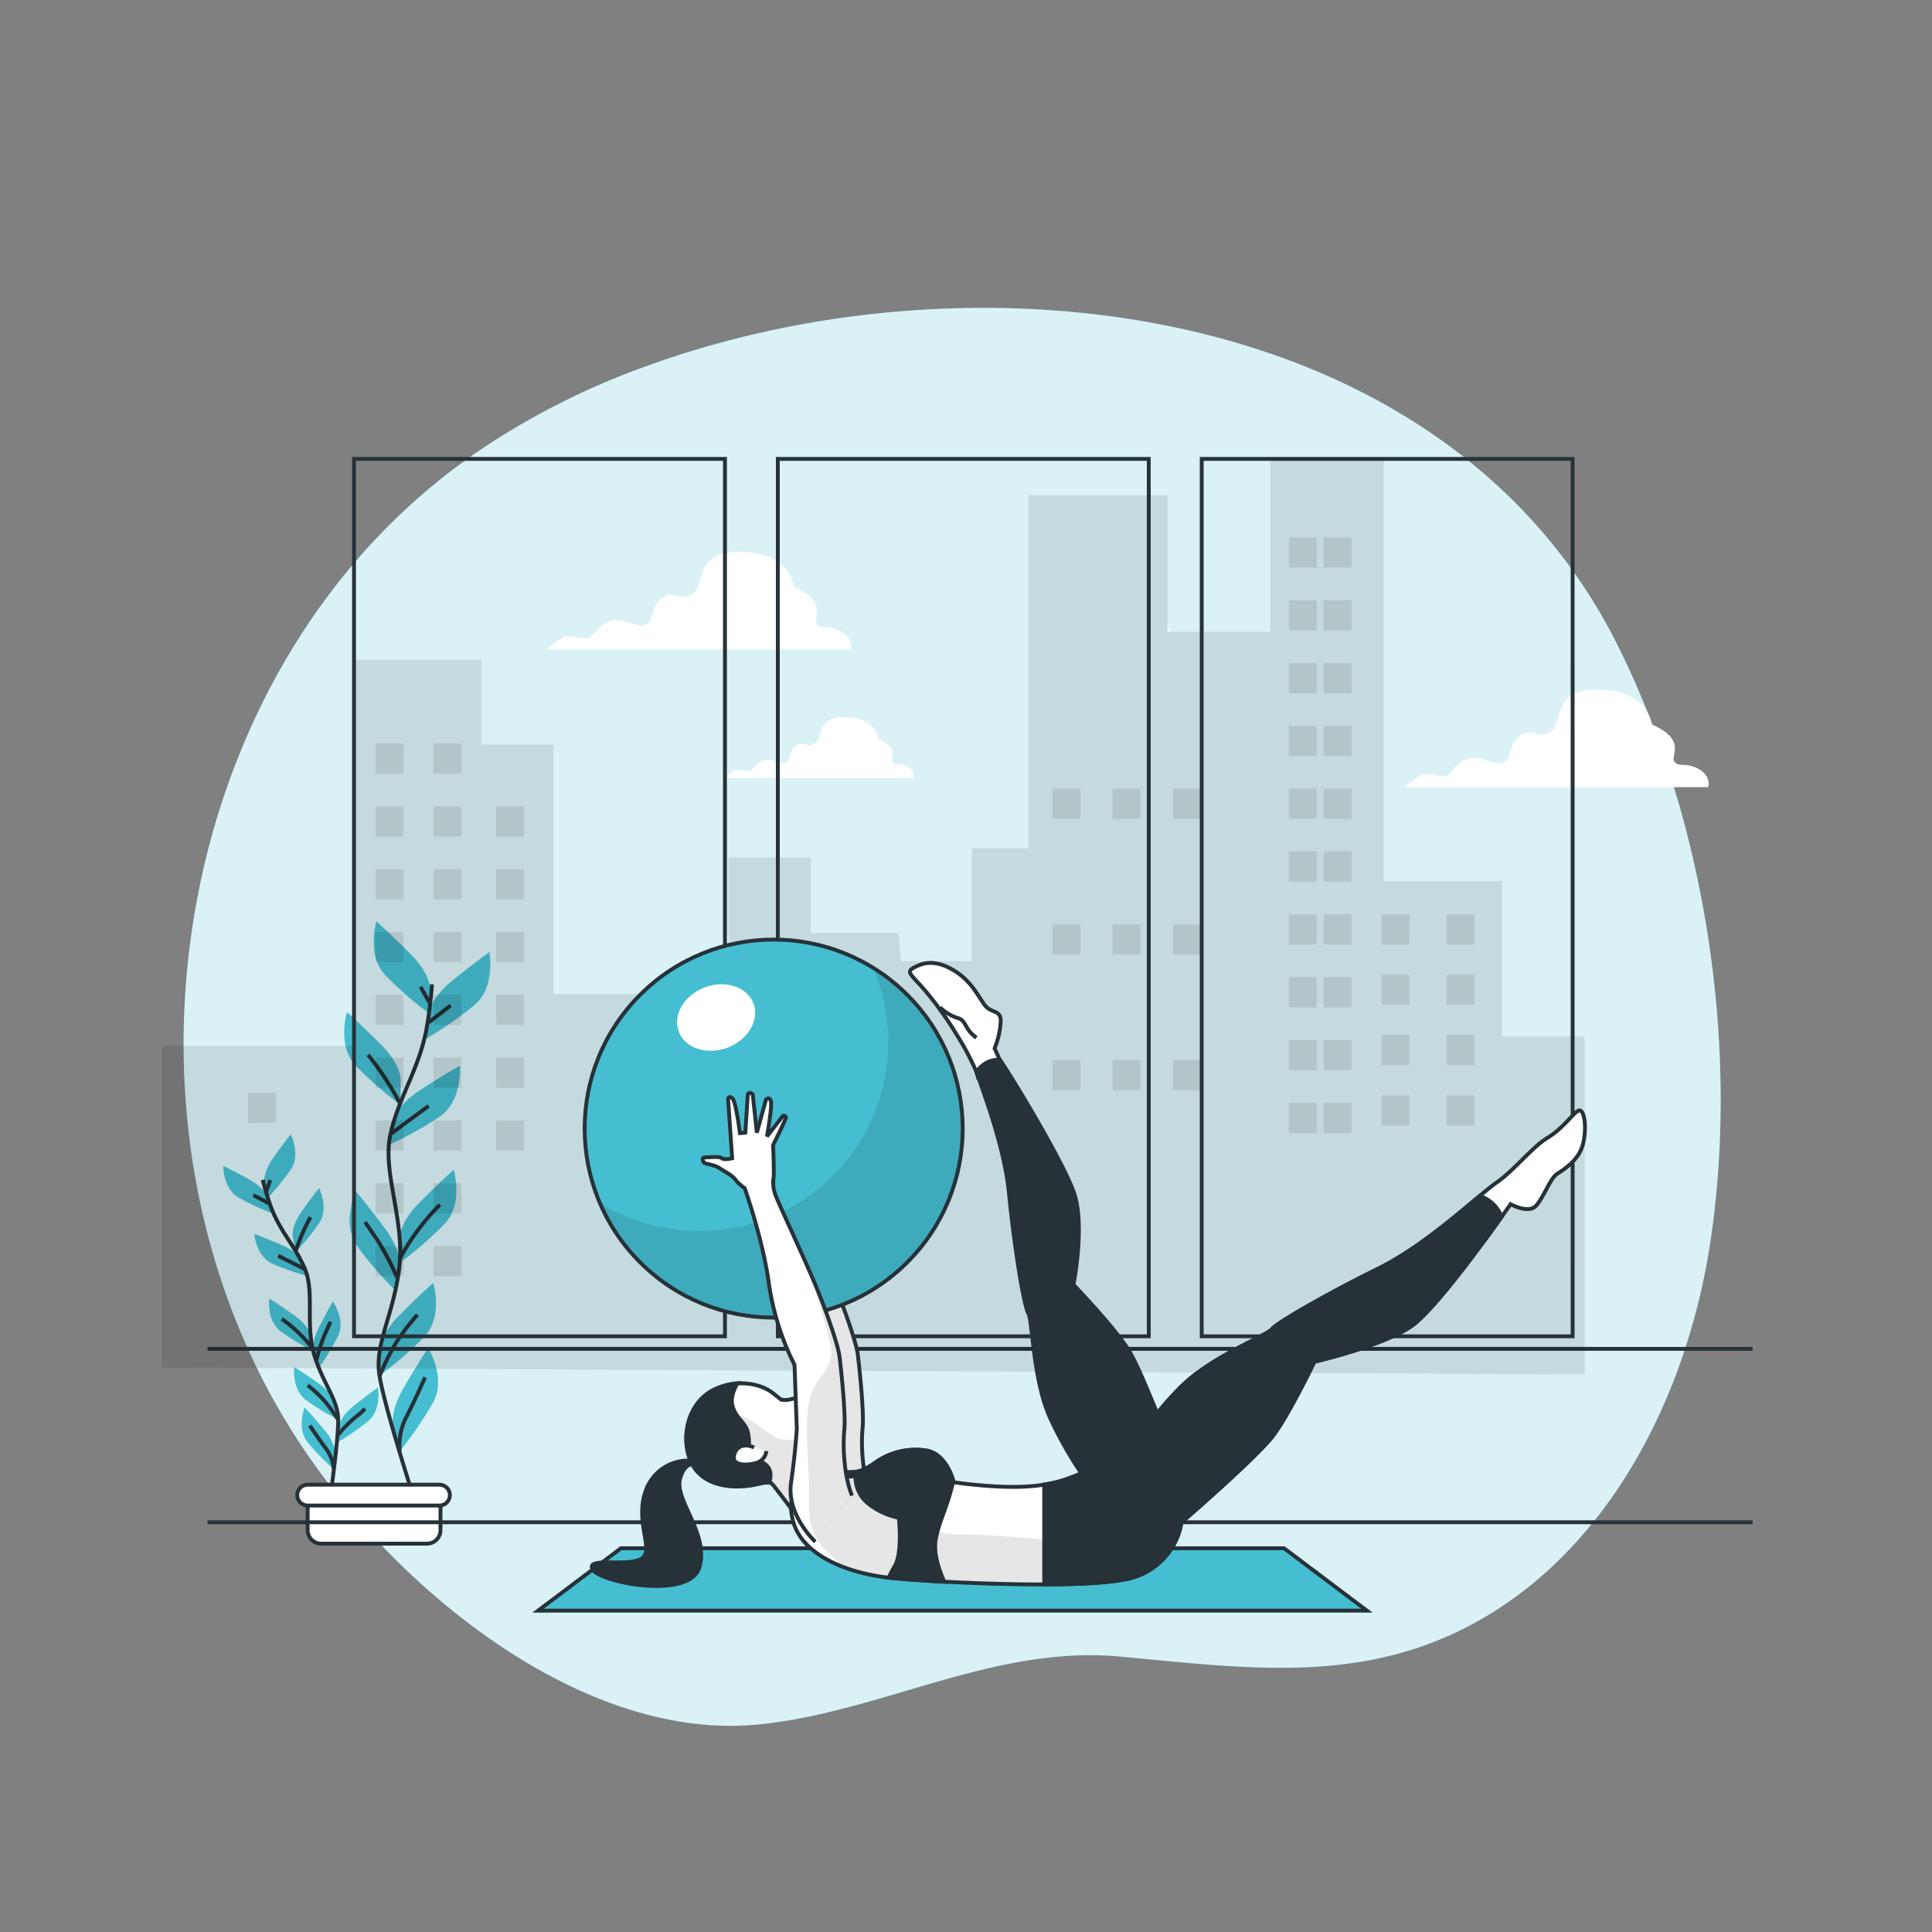 <svg
				xmlns="http://www.w3.org/2000/svg"
				height="100%"
				width="100%"
				viewBox="0 0 500 500"
			>
				<rect x="0" y="0" width="500" height="500" fill="#808080" stroke="none"/>
				<defs>
					<clipPath id="freepik--clip-path--inject-4">
						<path
							d="M187.62,345.84h-96V118.76h96ZM297.3,118.76h-96V345.84h96Zm109.69,0H311V345.84h96Z"
							 fill = "none" stroke= "#263238" strokeMiterlimit= "10" 
						></path>
					</clipPath>
					<clipPath id="freepik--clip-path-2--inject-4">
						<path
							d="M215.69,398.52s-7.48-6.88-6.28-15.26,1.49-14.06,1.49-14.06l-.59-16.45a69.59,69.59,0,0,1-6.59-20.95c-1.49-11.37-6.28-24.83-6.28-24.83a10.54,10.54,0,0,1-2.39-2.2c-1-1.27-2.66-2-4.15-3s-3.73-1-4.05-1.49-.53-1.28.43-1.28,3.62-.32,4.26.21,2.66,0,2.66,0l-1.06-15.44s.32-.85,1.17,0,1.92,8.95,1.92,8.95l1.38-.11.64-9.91s.43-.85,1.28,0l1.06,9.91,2.35-8.52s.85-1,1.28.32-1,9.16-1,9.16l4.15-5.33s.75-.1.75.43-3.31,7.14-3.31,7.14.32,7.77.11,8.41a9.36,9.36,0,0,0,.75,5.12c1,2.45,7.67,16.72,10.54,23.75s5.44,14.81,5.76,17.26,1.7,14.92,1.27,19.18-.1,11.93,2,17"
						
							fill="#fff"
							stroke="#263238"
							strokeLinecap= "round"
							strokeLinejoin= "round"
						></path>
					</clipPath>
					<clipPath id="freepik--clip-path-3--inject-4">
						<path
							d="M214,382.58l-4.2-7.2c1.6-1.4,3-3.6,1.4-5.4a55.52,55.52,0,0,0-4.2-3.74l.18-.12a12.67,12.67,0,0,0,.18-3.07c-.18-1.09-.7-1.45-2.77-.91a5.76,5.76,0,0,1-2.46.08c-1.47-1.2-2.52-2-2.52-2s-5.8-4.39-14.2-.8-9.59,15-5.6,20.6,12.2,4.8,14.6,4.4,4.6-1.2,5.4-.4,7,9.19,7,9.19"
							fill="#fff"
							stroke="#263238"
							strokeLinecap= "round"
							strokeLinejoin= "round"
						></path>
					</clipPath>
					<clipPath id="freepik--clip-path-4--inject-4">
						<path
							d="M207.75,383.17c-3.84,3-3.59,9-1.54,13,3.79,7.4,14.59,11.2,24.39,12.2s47,3,60.38.4A17.92,17.92,0,0,0,305.77,394s19.51-16.86,23.71-22.45,10.68-19.13,10.68-19.13,17.82-4.1,25.22-9.3,25.56-31.49,25.56-31.49,4.6,2.6,6.6.4,3.6-7,5.4-8.2,5.8-3.6,6.8-8,.2-9-1.2-8.4-4,4.6-8,7-8.8,8.59-13.2,11.59-17.79,16-30.79,22.39-26.19,14-27.39,15.6-15.39,7-23.19,14.59-13.39,16.8-14.19,17.6a25.19,25.19,0,0,1-9.4,4.4c-4.8,1.2-6.6,3.2-15.2,4s-20.39-1-20.39-1-1.6-7.2-7-8.2a18,18,0,0,0-13.39,3.2c-3.2,2.2-4.6,2.4-6.6,2.4-3.78,0-8.33-.3-11.63,1.89Z"
							fill="#fff"
							stroke="#263238"
							strokeLinecap= "round"
							strokeLinejoin= "round"
						></path>
					</clipPath>
					<clipPath id="freepik--clip-path-5--inject-4">
						<circle
							cx="200.23"
							cy="292.08"
							r="48.92"
							transform="translate(-147.89 227.13) rotate(-45)"
						
								fill="#45BED1"
								stroke= "#263238"
								strokeLinecap= "round"
								strokeLinejoin= "round"
				
						></circle>
					</clipPath>
					<clipPath id="freepik--clip-path-6--inject-4">
						<path
							d="M211,399s-7.48-6.88-6.28-15.26,1.49-14.06,1.49-14.06l-.59-16.45A69.59,69.59,0,0,1,199,332.32c-1.49-11.37-6.28-24.83-6.28-24.83a10.64,10.64,0,0,1-2.39-2.19c-1-1.28-2.66-2-4.15-3s-3.73-1-4.05-1.49-.53-1.28.43-1.28,3.62-.32,4.26.22,2.66,0,2.66,0l-1.06-15.45s.31-.85,1.17,0,1.91,8.95,1.91,8.95l1.39-.11.64-9.91s.42-.85,1.28,0l1.06,9.91,2.35-8.52s.85-1,1.27.32-1,9.16-1,9.16l4.15-5.33s.75-.1.75.43-3.31,7.14-3.31,7.14.32,7.77.11,8.41a9.36,9.36,0,0,0,.75,5.12c.95,2.45,7.67,16.72,10.54,23.75s5.44,14.81,5.76,17.26,1.7,14.92,1.27,19.18-.1,11.93,2,17"
							fill="#fff"
							stroke="#263238"
							strokeLinecap= "round"
							strokeLinejoin= "round"
						></path>
					</clipPath>
				</defs>
				<g id="freepik--background-simple--inject-4">
					<path
						d="M168,94.51a195,195,0,0,0-45.08,22.85,164.92,164.92,0,0,0-33.68,31.27c-49.27,60.55-57.13,155.88-11.56,225,25.14,38.1,73.3,77.05,118.41,72.67,31.9-3.1,60.9-20.6,93.69-17.59,33.78,3.09,64.51,7.76,95.1-10.57,32.77-19.62,52.33-58.37,58-98.4C450,270,441.31,212.48,418.69,167.1,374.24,77.94,253.7,63.58,168,94.51Z"
						 fill = "#45BED1"
					></path>
					<path
						d="M168,94.51a195,195,0,0,0-45.08,22.85,164.92,164.92,0,0,0-33.68,31.27c-49.27,60.55-57.13,155.88-11.56,225,25.14,38.1,73.3,77.05,118.41,72.67,31.9-3.1,60.9-20.6,93.69-17.59,33.78,3.09,64.51,7.76,95.1-10.57,32.77-19.62,52.33-58.37,58-98.4C450,270,441.31,212.48,418.69,167.1,374.24,77.94,253.7,63.58,168,94.51Z"
						fill= "#fff" opacity= "0.8"
					></path>
				</g>
				<g id="freepik--Plants--inject-4">
					<path
						d="M111.32,255.7s0-3.76-5.26-9-8.64-8.26-8.64-8.26-2.63,8.64,2.26,13.9a92.06,92.06,0,0,0,11.64,10.14Z"
						 fill = "#45BED1"
					></path>
					<path
						d="M103.69,279.16s0-3.76-5.26-9-8.64-8.26-8.64-8.26-2.63,8.64,2.25,13.9a92.56,92.56,0,0,0,11.65,10.14Z"
						 fill = "#45BED1"
					></path>
					<path
						d="M111,262.1s.4-3.74,6.18-8.41,9.47-7.31,9.47-7.31,1.7,8.87-3.71,13.59a92.4,92.4,0,0,1-12.65,8.85Z"
						 fill = "#45BED1"
					></path>
					<path
						d="M101.77,289.81s.79-3.68,7-7.72S119,275.82,119,275.82s.76,9-5.11,13.12a92.5,92.5,0,0,1-13.52,7.48Z"
						 fill = "#45BED1"
					></path>
					<path
						d="M103.5,320s0-3.76,5.26-9,8.64-8.26,8.64-8.26,2.63,8.64-2.25,13.9a91.8,91.8,0,0,1-11.65,10.14Z"
						 fill = "#45BED1"
					></path>
					<path
						d="M103.42,327.39s.53-3.72-3.93-9.67-7.38-9.41-7.38-9.41-3.83,8.18.26,14.08a92.8,92.8,0,0,0,10.09,11.7Z"
						 fill = "#45BED1"
					></path>
					<path
						d="M98.23,349.25s0-3.76,5.26-9,8.64-8.27,8.64-8.27,2.63,8.65-2.25,13.91A92.56,92.56,0,0,1,98.23,356Z"
						 fill = "#45BED1"
					></path>
					<path
						d="M101.74,369.06s-.95-3.63,2.81-10.05,6.26-10.19,6.26-10.19,4.74,7.69,1.34,14a91.61,91.61,0,0,1-8.7,12.76Z"
						 fill = "#45BED1"
					></path>
					<path
						d="M111.8,254.74a109.26,109.26,0,0,1-1.44,11.66c-2.08,10.74-7.28,17.67-9.36,27.38s3.89,22.2,2.29,34.66-6.45,19.39-5.06,27.71S106.89,387,106.89,387"
							fill= "none"
							stroke= "#263238"
							strokeLinecap= "round"
							strokeLinejoin= "round"
					></path>
					<line
						x1="110.94"
						y1="264.59"
						x2="116.61"
						y2="260.24"
							fill= "none"
							stroke= "#263238"
							strokeLinecap= "round"
							strokeLinejoin= "round"
					></line>
					<line
						x1="111.2"
						y1="259.58"
						x2="108.83"
						y2="255.37"
							fill= "none"
							stroke= "#263238"
							strokeLinecap= "round"
							strokeLinejoin= "round"
					></line>
					<path
						d="M101.32,293.33s4.74-3.56,9.62-7.12"
							fill= "none"
							stroke= "#263238"
							strokeLinecap= "round"
							strokeLinejoin= "round"
					></path>
					<path
						d="M103.69,285.92A75.22,75.22,0,0,0,95.25,273"
							fill= "none"
							stroke= "#263238"
							strokeLinecap= "round"
							strokeLinejoin= "round"
					></path>
					<path
						d="M103.69,325.36a58.56,58.56,0,0,1,10.15-13.57"
							fill= "none"
							stroke= "#263238"
							strokeLinecap= "round"
							strokeLinejoin= "round"
					></path>
					<path
						d="M102.77,330.64a67.35,67.35,0,0,0-5.14-9.76c-2.77-4.09-3.17-4.61-3.17-4.61"
							fill= "none"
							stroke= "#263238"
							strokeLinecap= "round"
							strokeLinejoin= "round"
					></path>
					<path
						d="M98.23,356.15a63.05,63.05,0,0,1,4.27-8.64,56.11,56.11,0,0,1,5.54-7.25"
							fill= "none"
							stroke= "#263238"
							strokeLinecap= "round"
							strokeLinejoin= "round"
					></path>
					<path
						d="M103.45,375.6a16.11,16.11,0,0,1,1.43-8.32c2-3.82,4.21-8.83,5.14-10.81"
							fill= "none"
							stroke= "#263238"
							strokeLinecap= "round"
							strokeLinejoin= "round"
					></path>
					<path
						d="M68.4,305.89s-.41-2.36,2.32-6.23,4.52-6.12,4.52-6.12,2.59,5.14.1,9a59.4,59.4,0,0,1-6.21,7.63Z"
						 fill = "#45BED1"
					></path>
					<path
						d="M75.73,319.77s-.4-2.35,2.32-6.22,4.52-6.12,4.52-6.12,2.59,5.13.1,9a58.37,58.37,0,0,1-6.2,7.62Z"
						 fill = "#45BED1"
					></path>
					<path
						d="M69.3,309.87s-.65-2.3-4.79-4.61-6.73-3.55-6.73-3.55-.1,5.75,3.8,8.11a58.81,58.81,0,0,0,8.9,4.18Z"
						 fill = "#45BED1"
					></path>
					<path
						d="M78.09,326.24s-.89-2.22-5.24-4.07-7.07-2.83-7.07-2.83.5,5.73,4.63,7.67a58.36,58.36,0,0,0,9.29,3.22Z"
						 fill = "#45BED1"
					></path>
					<path
						d="M80.29,345.37S79.88,343,76,340.29s-6.32-4.24-6.32-4.24-.71,5.7,2.92,8.47A58.53,58.53,0,0,0,81,349.61Z"
						 fill = "#45BED1"
					></path>
					<path
						d="M81.14,350s-.74-2.28,1.41-6.49,3.61-6.7,3.61-6.7,3.29,4.71,1.37,8.85a59,59,0,0,1-5.06,8.43Z"
						 fill = "#45BED1"
					></path>
					<path
						d="M87.74,369s.28-2.37,4-5.32,6.07-4.6,6.07-4.6,1,5.66-2.44,8.63a59,59,0,0,1-8.1,5.57Z"
						 fill = "#45BED1"
					></path>
					<path
						d="M86.77,363.13s-.41-2.36-4.28-5.08-6.32-4.25-6.32-4.25-.71,5.71,2.93,8.47a58.65,58.65,0,0,0,8.4,5.1Z"
						 fill = "#45BED1"
					></path>
					<path
						d="M86.71,375.94s.21-2.39-2.85-6-5-5.71-5-5.71-2.13,5.34.68,8.94a58.72,58.72,0,0,0,6.84,7.05Z"
						 fill = "#45BED1"
					></path>
					<path
						d="M68,305.34a67.43,67.43,0,0,0,2.17,7.16c2.47,6.51,6.48,10.29,8.84,16.15s0,14.34,2.32,22,6.15,11.46,6.19,16.83-2.09,20.28-2.09,20.28"
							fill= "none"
							stroke= "#263238"
							strokeLinecap= "round"
							strokeLinejoin= "round"
					></path>
					<line
						x1="69.61"
						y1="311.43"
						x2="65.58"
						y2="309.31"
							fill= "none"
							stroke= "#263238"
							strokeLinecap= "round"
							strokeLinejoin= "round"
					></line>
					<line
						x1="68.9"
						y1="308.31"
						x2="69.93"
						y2="305.41"
							fill= "none"
							stroke= "#263238"
							strokeLinecap= "round"
							strokeLinejoin= "round"
					></line>
					<path
						d="M78.76,328.4S75.4,326.68,72,325"
							fill= "none"
							stroke= "#263238"
							strokeLinecap= "round"
							strokeLinejoin= "round"
					></path>
					<path
						d="M76.47,324a48.3,48.3,0,0,1,3.89-9"
							fill= "none"
							stroke= "#263238"
							strokeLinecap= "round"
							strokeLinejoin= "round"
					></path>
					<path
						d="M80.75,348.75a37.33,37.33,0,0,0-7.84-7.42"
							fill= "none"
							stroke= "#263238"
							strokeLinecap= "round"
							strokeLinejoin= "round"
					></path>
					<path
						d="M81.9,352a42.15,42.15,0,0,1,2.16-6.67c1.3-2.87,1.49-3.24,1.49-3.24"
							fill= "none"
							stroke= "#263238"
							strokeLinecap= "round"
							strokeLinejoin= "round"
					></path>
					<path
						d="M87.33,371.53a35.67,35.67,0,0,1,4.33-4.5,22.93,22.93,0,0,0,2.81-2.44"
							fill= "none"
							stroke= "#263238"
							strokeLinecap= "round"
							strokeLinejoin= "round"
					></path>
					<path
						d="M87.52,367.46a40.51,40.51,0,0,0-3.62-5,35.43,35.43,0,0,0-4.26-3.94"
							fill= "none"
							stroke= "#263238"
							strokeLinecap= "round"
							strokeLinejoin= "round"
					></path>
					<path
						d="M86.35,380.22a10.26,10.26,0,0,0-1.79-5.06c-1.66-2.18-3.61-5.08-4.4-6.22"
							fill= "none"
							stroke= "#263238"
							strokeLinecap= "round"
							strokeLinejoin= "round"
					></path>
					<path
						d="M79.62,385.14H114a0,0,0,0,1,0,0V396a3.5,3.5,0,0,1-3.5,3.5H83.12a3.5,3.5,0,0,1-3.5-3.5V385.14A0,0,0,0,1,79.62,385.14Z"
						fill="#fff" stroke= "#263238" strokeLinecap= "round" strokeLinejoin= "round"
					></path>
					<path
						d="M113.73,389.63H79.62a2.7,2.7,0,0,1-2.69-2.7h0a2.7,2.7,0,0,1,2.69-2.69h34.11a2.69,2.69,0,0,1,2.69,2.69h0A2.69,2.69,0,0,1,113.73,389.63Z"
						fill="#fff" stroke= "#263238" strokeLinecap= "round" strokeLinejoin= "round"
					></path>
				</g>
				<g id="freepik--Window--inject-4">
					<line
						x1="53.71"
						y1="349.08"
						x2="453.57"
						y2="349.08"
							fill= "none"
							stroke= "#263238"
							strokeLinecap= "round"
							strokeLinejoin= "round"
					></line>
					<line
						x1="53.71"
						y1="393.96"
						x2="453.57"
						y2="393.96"
			
							fill= "none"
							stroke= "#263238"
							strokeLinecap= "round"
							strokeLinejoin= "round"
		
					></line>
					<g>
						<path
							d="M302.14,162v1.46H303C302.72,163,302.45,162.52,302.14,162Z"
							fill="#fff"
						></path>
						<path
							d="M217.56,163.35c-3.43-1.87-5-.31-6.23-1.87s3.42-5.6-5.92-9.65c0,0-.62-8.72-13.39-9s-9.34,8.72-12.76,10.9-4.36-1.25-7.79.93-1.87,6.54-4.67,7.16-6.54-2.8-10-.62-3.43,4.05-5,4.05-4.67-1.25-6.54,0-4,2.8-4,2.8h78.78S221,165.22,217.56,163.35Z"
							fill="#fff"
						></path>
						<path
							d="M439.59,199c-3.43-1.86-5-.31-6.23-1.86s3.42-5.61-5.92-9.66c0,0-.62-8.72-13.39-9s-9.34,8.72-12.76,10.9-4.36-1.24-7.79.94-1.87,6.53-4.67,7.16-6.54-2.8-10-.63-3.43,4.05-5,4.05-4.67-1.24-6.54,0-4,2.81-4,2.81h78.78S443,200.9,439.59,199Z"
							fill="#fff"
						></path>
						<path
							d="M234.88,198.41c-2.14-1.17-3.11-.19-3.89-1.17s2.14-3.49-3.69-6c0,0-.39-5.44-8.36-5.64s-5.83,5.45-8,6.81-2.72-.78-4.86.58-1.17,4.08-2.91,4.47-4.09-1.75-6.22-.39-2.14,2.53-3.11,2.53-2.92-.78-4.09,0-2.52,1.75-2.52,1.75h49.17S237,199.58,234.88,198.41Z"
							fill="#fff"
						></path>
						<polyline
							points="41.86 353.92 41.86 270.65 91.31 270.65 91.31 170.79 124.61 170.79 124.61 192.71 143.26 192.71 143.26 257.26 188.54 257.26 188.54 221.94 209.85 221.94 209.85 241.42 225.53 241.42 232.56 241.42 233.12 248.73 251.52 248.73 251.52 219.5 266.17 219.5 266.17 128.16 302.13 128.16 302.13 163.48 328.77 163.48 328.77 119 358.07 119 358.07 228.03 388.71 228.03 388.71 268.22 410.1 268.22 410.1 355.72"
							style="opacity: 0.1"
						></polyline>
						<rect
							x="97.2"
							y="192.42"
							width="7.2"
							height="7.8"
							style="opacity: 0.1"
						></rect>
						<rect
							x="112.21"
							y="192.42"
							width="7.2"
							height="7.8"
							style="opacity: 0.1"
						></rect>
						<rect
							x="97.2"
							y="208.67"
							width="7.2"
							height="7.8"
							style="opacity: 0.1"
						></rect>
						<rect
							x="112.21"
							y="208.67"
							width="7.2"
							height="7.8"
							style="opacity: 0.1"
						></rect>
						<rect
							x="128.41"
							y="208.67"
							width="7.2"
							height="7.8"
							style="opacity: 0.1"
						></rect>
						<rect
							x="128.41"
							y="224.93"
							width="7.2"
							height="7.8"
							style="opacity: 0.1"
						></rect>
						<rect
							x="128.41"
							y="241.19"
							width="7.2"
							height="7.8"
							style="opacity: 0.1"
						></rect>
						<rect
							x="128.41"
							y="257.45"
							width="7.2"
							height="7.8"
							style="opacity: 0.1"
						></rect>
						<rect
							x="128.41"
							y="273.71"
							width="7.2"
							height="7.8"
							style="opacity: 0.1"
						></rect>
						<rect
							x="128.41"
							y="289.97"
							width="7.2"
							height="7.8"
							style="opacity: 0.1"
						></rect>
						<rect
							x="97.2"
							y="224.93"
							width="7.2"
							height="7.8"
							style="opacity: 0.1"
						></rect>
						<rect
							x="112.21"
							y="224.93"
							width="7.2"
							height="7.8"
							style="opacity: 0.1"
						></rect>
						<rect
							x="97.2"
							y="241.19"
							width="7.2"
							height="7.8"
							style="opacity: 0.1"
						></rect>
						<rect
							x="112.21"
							y="241.19"
							width="7.2"
							height="7.8"
							style="opacity: 0.1"
						></rect>
						<rect
							x="97.2"
							y="257.45"
							width="7.2"
							height="7.8"
							style="opacity: 0.1"
						></rect>
						<rect
							x="112.21"
							y="257.45"
							width="7.2"
							height="7.8"
							style="opacity: 0.1"
						></rect>
						<rect
							x="97.2"
							y="273.71"
							width="7.2"
							height="7.8"
							style="opacity: 0.1"
						></rect>
						<rect
							x="64.19"
							y="282.82"
							width="7.2"
							height="7.8"
							style="opacity: 0.1"
						></rect>
						<rect
							x="168.02"
							y="265.26"
							width="7.2"
							height="7.8"
							style="opacity: 0.1"
						></rect>
						<rect
							x="182.43"
							y="265.26"
							width="7.2"
							height="7.8"
							style="opacity: 0.1"
						></rect>
						<rect
							x="333.56"
							y="139.09"
							width="7.2"
							height="7.8"
							style="opacity: 0.1"
						></rect>
						<rect
							x="342.57"
							y="139.09"
							width="7.2"
							height="7.8"
							style="opacity: 0.1"
						></rect>
						<rect
							x="333.56"
							y="155.35"
							width="7.2"
							height="7.8"
							style="opacity: 0.1"
						></rect>
						<rect
							x="342.57"
							y="155.35"
							width="7.2"
							height="7.8"
							style="opacity: 0.1"
						></rect>
						<rect
							x="333.56"
							y="171.6"
							width="7.2"
							height="7.8"
							style="opacity: 0.1"
						></rect>
						<rect
							x="342.57"
							y="171.6"
							width="7.2"
							height="7.8"
							style="opacity: 0.1"
						></rect>
						<rect
							x="333.56"
							y="187.86"
							width="7.2"
							height="7.8"
							style="opacity: 0.1"
						></rect>
						<rect
							x="342.57"
							y="187.86"
							width="7.2"
							height="7.8"
							style="opacity: 0.1"
						></rect>
						<rect
							x="333.56"
							y="204.12"
							width="7.2"
							height="7.8"
							style="opacity: 0.1"
						></rect>
						<rect
							x="342.57"
							y="204.12"
							width="7.2"
							height="7.8"
							style="opacity: 0.1"
						></rect>
						<rect
							x="272.35"
							y="204.12"
							width="7.2"
							height="7.8"
							style="opacity: 0.1"
						></rect>
						<rect
							x="287.95"
							y="204.12"
							width="7.2"
							height="7.8"
							style="opacity: 0.1"
						></rect>
						<rect
							x="303.56"
							y="204.12"
							width="7.2"
							height="7.8"
							style="opacity: 0.1"
						></rect>
						<rect
							x="272.35"
							y="239.24"
							width="7.2"
							height="7.8"
							style="opacity: 0.1"
						></rect>
						<rect
							x="287.95"
							y="239.24"
							width="7.2"
							height="7.8"
							style="opacity: 0.1"
						></rect>
						<rect
							x="303.56"
							y="239.24"
							width="7.2"
							height="7.8"
							style="opacity: 0.1"
						></rect>
						<rect
							x="272.35"
							y="274.36"
							width="7.2"
							height="7.8"
							style="opacity: 0.1"
						></rect>
						<rect
							x="287.95"
							y="274.36"
							width="7.2"
							height="7.8"
							style="opacity: 0.1"
						></rect>
						<rect
							x="303.56"
							y="274.36"
							width="7.2"
							height="7.8"
							style="opacity: 0.1"
						></rect>
						<rect
							x="333.56"
							y="220.38"
							width="7.2"
							height="7.8"
							style="opacity: 0.1"
						></rect>
						<rect
							x="342.57"
							y="220.38"
							width="7.2"
							height="7.8"
							style="opacity: 0.1"
						></rect>
						<rect
							x="333.56"
							y="236.64"
							width="7.2"
							height="7.8"
							style="opacity: 0.1"
						></rect>
						<rect
							x="342.57"
							y="236.64"
							width="7.2"
							height="7.8"
							style="opacity: 0.1"
						></rect>
						<rect
							x="333.56"
							y="252.9"
							width="7.2"
							height="7.8"
							style="opacity: 0.1"
						></rect>
						<rect
							x="342.57"
							y="252.9"
							width="7.2"
							height="7.8"
							style="opacity: 0.1"
						></rect>
						<rect
							x="357.57"
							y="236.64"
							width="7.2"
							height="7.8"
							style="opacity: 0.1"
						></rect>
						<rect
							x="374.38"
							y="236.64"
							width="7.2"
							height="7.8"
							style="opacity: 0.1"
						></rect>
						<rect
							x="357.57"
							y="252.25"
							width="7.2"
							height="7.8"
							style="opacity: 0.1"
						></rect>
						<rect
							x="374.38"
							y="252.25"
							width="7.2"
							height="7.8"
							style="opacity: 0.1"
						></rect>
						<rect
							x="357.57"
							y="267.86"
							width="7.2"
							height="7.8"
							style="opacity: 0.1"
						></rect>
						<rect
							x="374.38"
							y="267.86"
							width="7.2"
							height="7.8"
							style="opacity: 0.1"
						></rect>
						<rect
							x="357.57"
							y="283.47"
							width="7.2"
							height="7.8"
							style="opacity: 0.1"
						></rect>
						<rect
							x="374.38"
							y="283.47"
							width="7.2"
							height="7.8"
							style="opacity: 0.1"
						></rect>
						<rect
							x="333.56"
							y="269.16"
							width="7.2"
							height="7.8"
							style="opacity: 0.1"
						></rect>
						<rect
							x="342.57"
							y="269.16"
							width="7.2"
							height="7.8"
							style="opacity: 0.1"
						></rect>
						<rect
							x="333.56"
							y="285.42"
							width="7.2"
							height="7.8"
							style="opacity: 0.1"
						></rect>
						<rect
							x="342.57"
							y="285.42"
							width="7.2"
							height="7.8"
							style="opacity: 0.1"
						></rect>
						<rect
							x="112.21"
							y="273.71"
							width="7.2"
							height="7.8"
							style="opacity: 0.1"
						></rect>
						<rect
							x="97.2"
							y="289.97"
							width="7.2"
							height="7.8"
							style="opacity: 0.1"
						></rect>
						<rect
							x="112.21"
							y="289.97"
							width="7.2"
							height="7.8"
							style="opacity: 0.1"
						></rect>
						<rect
							x="97.2"
							y="306.23"
							width="7.2"
							height="7.8"
							style="opacity: 0.1"
						></rect>
						<rect
							x="112.21"
							y="306.23"
							width="7.2"
							height="7.8"
							style="opacity: 0.1"
						></rect>
						<rect
							x="97.2"
							y="322.49"
							width="7.2"
							height="7.8"
							style="opacity: 0.1"
						></rect>
						<rect
							x="112.21"
							y="322.49"
							width="7.2"
							height="7.8"
							style="opacity: 0.1"
						></rect>
					</g>
					<path
						d="M187.62,345.84h-96V118.76h96ZM297.3,118.76h-96V345.84h96Zm109.69,0H311V345.84h96Z"
						 fill = "none" stroke= "#263238" strokeMiterlimit= "10" 
					></path>
				</g>
				<g id="freepik--Character--inject-4">
					<polygon
						points="353.76 416.84 139.24 416.84 160.69 400.69 332.31 400.69 353.76 416.84"
							fill="#45BED1"
							stroke= "#263238"
							strokeLinecap= "round"
							strokeLinejoin= "round"
			
					></polygon>
					<path
						d="M215.69,398.52s-7.48-6.88-6.28-15.26,1.49-14.06,1.49-14.06l-.59-16.45a69.59,69.59,0,0,1-6.59-20.95c-1.49-11.37-6.28-24.83-6.28-24.83a10.54,10.54,0,0,1-2.39-2.2c-1-1.27-2.66-2-4.15-3s-3.73-1-4.05-1.49-.53-1.28.43-1.28,3.62-.32,4.26.21,2.66,0,2.66,0l-1.06-15.44s.32-.85,1.17,0,1.92,8.95,1.92,8.95l1.38-.11.64-9.91s.43-.85,1.28,0l1.06,9.91,2.35-8.52s.85-1,1.28.32-1,9.16-1,9.16l4.15-5.33s.75-.1.75.43-3.31,7.14-3.31,7.14.32,7.77.11,8.41a9.36,9.36,0,0,0,.75,5.12c1,2.45,7.67,16.72,10.54,23.75s5.44,14.81,5.76,17.26,1.7,14.92,1.27,19.18-.1,11.93,2,17"
						fill="#fff"
					></path>
					<g >
						<path
							d="M215.69,398.52s-7.48-6.88-6.28-15.26,1.49-14.06,1.49-14.06l-.59-16.45a69.59,69.59,0,0,1-6.59-20.95c-1.49-11.37-6.28-24.83-6.28-24.83a10.54,10.54,0,0,1-2.39-2.2c-1-1.27-2.66-2-4.15-3s-3.73-1-4.05-1.49-.53-1.28.43-1.28,3.62-.32,4.26.21,2.66,0,2.66,0l-1.06-15.44s.32-.85,1.17,0,1.92,8.95,1.92,8.95l1.38-.11.64-9.91s.43-.85,1.28,0l1.06,9.91,2.35-8.52s.85-1,1.28.32-1,9.16-1,9.16l4.15-5.33s.75-.1.75.43-3.31,7.14-3.31,7.14.32,7.77.11,8.41a9.36,9.36,0,0,0,.75,5.12c1,2.45,7.67,16.72,10.54,23.75s5.44,14.81,5.76,17.26,1.7,14.92,1.27,19.18-.1,11.93,2,17"
							style="opacity: 0.1"
						></path>
					</g>
					<path
						d="M215.69,398.52s-7.48-6.88-6.28-15.26,1.49-14.06,1.49-14.06l-.59-16.45a69.59,69.59,0,0,1-6.59-20.95c-1.49-11.37-6.28-24.83-6.28-24.83a10.54,10.54,0,0,1-2.39-2.2c-1-1.27-2.66-2-4.15-3s-3.73-1-4.05-1.49-.53-1.28.43-1.28,3.62-.32,4.26.21,2.66,0,2.66,0l-1.06-15.44s.32-.85,1.17,0,1.92,8.95,1.92,8.95l1.38-.11.64-9.91s.43-.85,1.28,0l1.06,9.91,2.35-8.52s.85-1,1.28.32-1,9.16-1,9.16l4.15-5.33s.75-.1.75.43-3.31,7.14-3.31,7.14.32,7.77.11,8.41a9.36,9.36,0,0,0,.75,5.12c1,2.45,7.67,16.72,10.54,23.75s5.44,14.81,5.76,17.26,1.7,14.92,1.27,19.18-.1,11.93,2,17"
				
							fill= "none"
							stroke= "#263238"
							strokeLinecap= "round"
							strokeLinejoin= "round"
			
					></path>
					<path
						d="M178.46,378a11.6,11.6,0,0,0-11.27,7.61c-3.1,8.17,2.25,15.5-1.13,17.75s-14.65-.56-12.68,2.82,25.08,7.89,27.62-.56-6.2-17.19-5.07-22.54,4.79-4.23,4.79-4.23Z"
						fill= "#263238"
							stroke= "#263238"
							strokeLinecap= "round"
							strokeLinejoin= "round"
			
					></path>
					<path
						d="M214,382.58l-4.2-7.2c1.6-1.4,3-3.6,1.4-5.4a55.52,55.52,0,0,0-4.2-3.74l.18-.12a12.67,12.67,0,0,0,.18-3.07c-.18-1.09-.7-1.45-2.77-.91a5.76,5.76,0,0,1-2.46.08c-1.47-1.2-2.52-2-2.52-2s-5.8-4.39-14.2-.8-9.59,15-5.6,20.6,12.2,4.8,14.6,4.4,4.6-1.2,5.4-.4,7,9.19,7,9.19"
						fill="#fff"
					></path>
					<g >
						<path
							d="M209.8,375.38c1.16-1,2.2-2.44,2.1-3.83-4.45.95-9.33,1.59-11.24.42-3.85-2.37-10.95-9.47-17.75-5.33-5.2,3.16-.56,12.7,1.92,17a20.19,20.19,0,0,0,9.58.7c2.4-.4,4.6-1.2,5.4-.4s7,9.19,7,9.19l4.77-7,2.14-4.08Z"
							style="opacity:0.1"
						></path>
					</g>
					<path
						d="M214,382.58l-4.2-7.2c1.6-1.4,3-3.6,1.4-5.4a55.52,55.52,0,0,0-4.2-3.74l.18-.12a12.67,12.67,0,0,0,.18-3.07c-.18-1.09-.7-1.45-2.77-.91a5.76,5.76,0,0,1-2.46.08c-1.47-1.2-2.52-2-2.52-2s-5.8-4.39-14.2-.8-9.59,15-5.6,20.6,12.2,4.8,14.6,4.4,4.6-1.2,5.4-.4,7,9.19,7,9.19"
							fill= "none"
							stroke= "#263238"
							strokeLinecap= "round"
							strokeLinejoin= "round"
					></path>
					<path
						d="M194.41,377.18c-1-.6-.2-3.2-.8-6.2s-3-3.6-4-7c-.67-2.28.46-4.65,1.28-6a16.94,16.94,0,0,0-5.48,1.36c-8.4,3.6-9.59,15-5.6,20.6s12.2,4.8,14.6,4.4c1.9-.32,3.67-.88,4.72-.7a7.47,7.47,0,0,0,.28-1.9C199.41,378.38,195.41,377.78,194.41,377.18Z"
						fill= "#263238"
							stroke= "#263238"
							strokeLinecap= "round"
							strokeLinejoin= "round"
			
					></path>
					<path
						d="M195.15,374.6s-3.67-1.82-5,1.49,3.06,3.26,5.55,2.52a3.61,3.61,0,0,0,2.63-3.08"
						fill="#fff" stroke= "#263238" strokeLinecap= "round" strokeLinejoin= "round"
					></path>
					<path
						d="M252.68,277.35a69.93,69.93,0,0,0-5.09-9.58,91.57,91.57,0,0,0-7.66-10.8c-3.73-4.52-5.69-5.3-3.53-6.48s5.1-2.36,10,.39,6.68,6.88,8.45,9.23,4.32,1,4.12,4.52a21.62,21.62,0,0,1-1.57,6.68l1.77,3.93-6.09,3.53Z"
						fill="#fff" stroke= "#263238" strokeLinecap= "round" strokeLinejoin= "round"
					></path>
					<path
						d="M243.27,260.7a11.68,11.68,0,0,0,4.52,2.75c2.36.59,1.77,2.95,4.91,5.11"
							fill= "none"
							stroke= "#263238"
							strokeLinecap= "round"
							strokeLinejoin= "round"
					></path>
					<path
						d="M304.67,379.27s0-.1-.1-.29,0-.09-.05-.13c-1.19-3.2-9.07-24.22-12.55-29.66-3.76-5.9-14.16-16.72-14.16-16.72s2.78-13.83.51-22.59c-1.74-6.71-15-28.86-19.53-35.63-1.72,0-3.8.22-6.11,3.1,2.68,7.62,7.33,20.27,8.43,31.34,1.42,14.42,3.9,29.44,5,31.13s1.15,16.87,5.52,26.84a101.83,101.83,0,0,0,9.09,15.91,24.36,24.36,0,0,1,.2,4.18c-.2.6-5.23,1.2-6.23,5.82s-1.81,12.86,8,14.87,17.67-.81,20.68-10.65S305.75,384.05,304.67,379.27Z"
						
							fill= "#263238"
							stroke= "#263238"
							strokeLinecap= "round"
							strokeLinejoin= "round"
			
					></path>
					<path
						d="M207.75,383.17c-3.84,3-3.59,9-1.54,13,3.79,7.4,14.59,11.2,24.39,12.2s47,3,60.38.4A17.92,17.92,0,0,0,305.77,394s19.51-16.86,23.71-22.45,10.68-19.13,10.68-19.13,17.82-4.1,25.22-9.3,25.56-31.49,25.56-31.49,4.6,2.6,6.6.4,3.6-7,5.4-8.2,5.8-3.6,6.8-8,.2-9-1.2-8.4-4,4.6-8,7-8.8,8.59-13.2,11.59-17.79,16-30.79,22.39-26.19,14-27.39,15.6-15.39,7-23.19,14.59-13.39,16.8-14.19,17.6a25.19,25.19,0,0,1-9.4,4.4c-4.8,1.2-6.6,3.2-15.2,4s-20.39-1-20.39-1-1.6-7.2-7-8.2a18,18,0,0,0-13.39,3.2c-3.2,2.2-4.6,2.4-6.6,2.4-3.78,0-8.33-.3-11.63,1.89Z"
						fill="#fff"
					></path>
					<g>
						<path
							d="M300.07,404.43c-8.48-5.05-43.25-7.34-52-7.34-10.64,0-12.46-7.42-17.88-7.67s-6.32-1.23-6.32-1.23-1.9-1.33-2.79-7.27c-.42,0-.84.06-1.3.06-3.38,0-7.36-.24-10.53,1.27,0,1.29.09,2.55.09,3.77,0,7.56-.83,11.81,9.38,19.7a50.39,50.39,0,0,0,11.86,2.65c9.79,1,47,3,60.38.4A18.77,18.77,0,0,0,300.07,404.43Z"
							style="opacity: 0.1"
						></path>
					</g>
					<path
						d="M207.75,383.17c-3.84,3-3.59,9-1.54,13,3.79,7.4,14.59,11.2,24.39,12.2s47,3,60.38.4A17.92,17.92,0,0,0,305.77,394s19.51-16.86,23.71-22.45,10.68-19.13,10.68-19.13,17.82-4.1,25.22-9.3,25.56-31.49,25.56-31.49,4.6,2.6,6.6.4,3.6-7,5.4-8.2,5.8-3.6,6.8-8,.2-9-1.2-8.4-4,4.6-8,7-8.8,8.59-13.2,11.59-17.79,16-30.79,22.39-26.19,14-27.39,15.6-15.39,7-23.19,14.59-13.39,16.8-14.19,17.6a25.19,25.19,0,0,1-9.4,4.4c-4.8,1.2-6.6,3.2-15.2,4s-20.39-1-20.39-1-1.6-7.2-7-8.2a18,18,0,0,0-13.39,3.2c-3.2,2.2-4.6,2.4-6.6,2.4-3.78,0-8.33-.3-11.63,1.89Z"
							fill= "none"
							stroke= "#263238"
							strokeLinecap= "round"
							strokeLinejoin= "round"
					></path>
					<path
						d="M230,408.3l.61.07c2.78.28,7.77.65,13.79,1-.91-2-3-7.05-2.2-11.16.95-4.92,2.79-7.52,4.52-14.93-.39-1.42-2.21-7-6.92-7.86a18,18,0,0,0-13.39,3.2c-3.2,2.2-4.6,2.4-6.6,2.4-3.78,0-8.33-.3-11.63,1.89l-.42.3a7.81,7.81,0,0,0-2.83,4.95c2.37-1.86,7.17-5.17,11.88-5.74l4.6-.4a8.7,8.7,0,0,0,3.4,7.19,18.37,18.37,0,0,0,7.8,3.6s1,8.8-1,12.4C230.75,406.68,230.27,407.66,230,408.3Z"
						fill= "#263238"
							stroke= "#263238"
							strokeLinecap= "round"
							strokeLinejoin= "round"
			
					></path>
					<path
						d="M382.94,309.5c-6.19,5.18-16.4,14-26.39,18.89-13,6.4-26.19,14-27.39,15.6s-15.39,7-23.19,14.59-13.39,16.8-14.19,17.6a25.19,25.19,0,0,1-9.4,4.4c-4.17,1-6.08,2.68-12.14,3.62v25.85c8.37,0,16-.37,20.74-1.28A17.92,17.92,0,0,0,305.77,394s19.51-16.86,23.71-22.45,10.68-19.13,10.68-19.13,17.82-4.1,25.22-9.3c5.68-4,18.49-21.57,23.24-28.2A9.08,9.08,0,0,0,382.94,309.5Z"
						fill= "#263238"
							stroke= "#263238"
							strokeLinecap= "round"
							strokeLinejoin= "round"
			
					></path>
					<path
						d="M282.38,380.58a28.72,28.72,0,0,0,15.5-13"
							fill= "none"
							stroke= "#263238"
							strokeLinecap= "round"
							strokeLinejoin= "round"
					></path>
					<circle
						cx="200.23"
						cy="292.08"
						r="48.92"
						transform="translate(-147.89 227.13) rotate(-45)"
						 fill = "#45BED1"
					></circle>
					<g >
						<path
							d="M224.86,249.82l1.09.65a48.92,48.92,0,0,1-70.72,60.81,48.92,48.92,0,1,0,69.63-61.46Z"
							style="opacity: 0.1"
						></path>
						<path
							d="M195,259.69c1.63,4.3-1.39,9.43-6.73,11.44s-11,.16-12.61-4.15,1.39-9.43,6.73-11.44S193.38,255.38,195,259.69Z"
							fill="#fff"
						></path>
					</g>
					<circle
						cx="200.23"
						cy="292.08"
						r="48.92"
						transform="translate(-147.89 227.13) rotate(-45)"
							fill= "none"
							stroke= "#263238"
							strokeLinecap= "round"
							strokeLinejoin= "round"
					></circle>
					<path
						d="M211,399s-7.48-6.88-6.28-15.26,1.49-14.06,1.49-14.06l-.59-16.45A69.59,69.59,0,0,1,199,332.32c-1.49-11.37-6.28-24.83-6.28-24.83a10.64,10.64,0,0,1-2.39-2.19c-1-1.28-2.66-2-4.15-3s-3.73-1-4.05-1.49-.53-1.28.43-1.28,3.62-.32,4.26.22,2.66,0,2.66,0l-1.06-15.45s.31-.85,1.17,0,1.91,8.95,1.91,8.95l1.39-.11.64-9.91s.42-.85,1.28,0l1.06,9.91,2.35-8.52s.85-1,1.27.32-1,9.16-1,9.16l4.15-5.33s.75-.1.75.43-3.31,7.14-3.31,7.14.32,7.77.11,8.41a9.36,9.36,0,0,0,.75,5.12c.95,2.45,7.67,16.72,10.54,23.75s5.44,14.81,5.76,17.26,1.7,14.92,1.27,19.18-.1,11.93,2,17"
						fill="#fff"
					></path>
					<g >
						<path
							d="M211.52,398.4l9.1-11.29c-2.13-5.11-2.45-12.78-2-17s-1-16.73-1.27-19.18-2.88-10.23-5.76-17.26c-.66-1.61-1.53-3.62-2.48-5.77,1.66,5.22,4.87,15.6,5.81,20.27,1.28,6.39-4.26,8.09-5.53,14.48s0,15.75,0,23.41C209.36,390.9,209,394.41,211.52,398.4Z"
							style="opacity: 0.1"
						></path>
					</g>
					<path
						d="M211,399s-7.48-6.88-6.28-15.26,1.49-14.06,1.49-14.06l-.59-16.45A69.59,69.59,0,0,1,199,332.32c-1.49-11.37-6.28-24.83-6.28-24.83a10.64,10.64,0,0,1-2.39-2.19c-1-1.28-2.66-2-4.15-3s-3.73-1-4.05-1.49-.53-1.28.43-1.28,3.62-.32,4.26.22,2.66,0,2.66,0l-1.06-15.45s.31-.85,1.17,0,1.91,8.95,1.91,8.95l1.39-.11.64-9.91s.42-.85,1.28,0l1.06,9.91,2.35-8.52s.85-1,1.27.32-1,9.16-1,9.16l4.15-5.33s.75-.1.75.43-3.31,7.14-3.31,7.14.32,7.77.11,8.41a9.36,9.36,0,0,0,.75,5.12c.95,2.45,7.67,16.72,10.54,23.75s5.44,14.81,5.76,17.26,1.7,14.92,1.27,19.18-.1,11.93,2,17"
							fill= "none"
							stroke= "#263238"
							strokeLinecap= "round"
							strokeLinejoin= "round"
					></path>
				</g>
			</svg>
